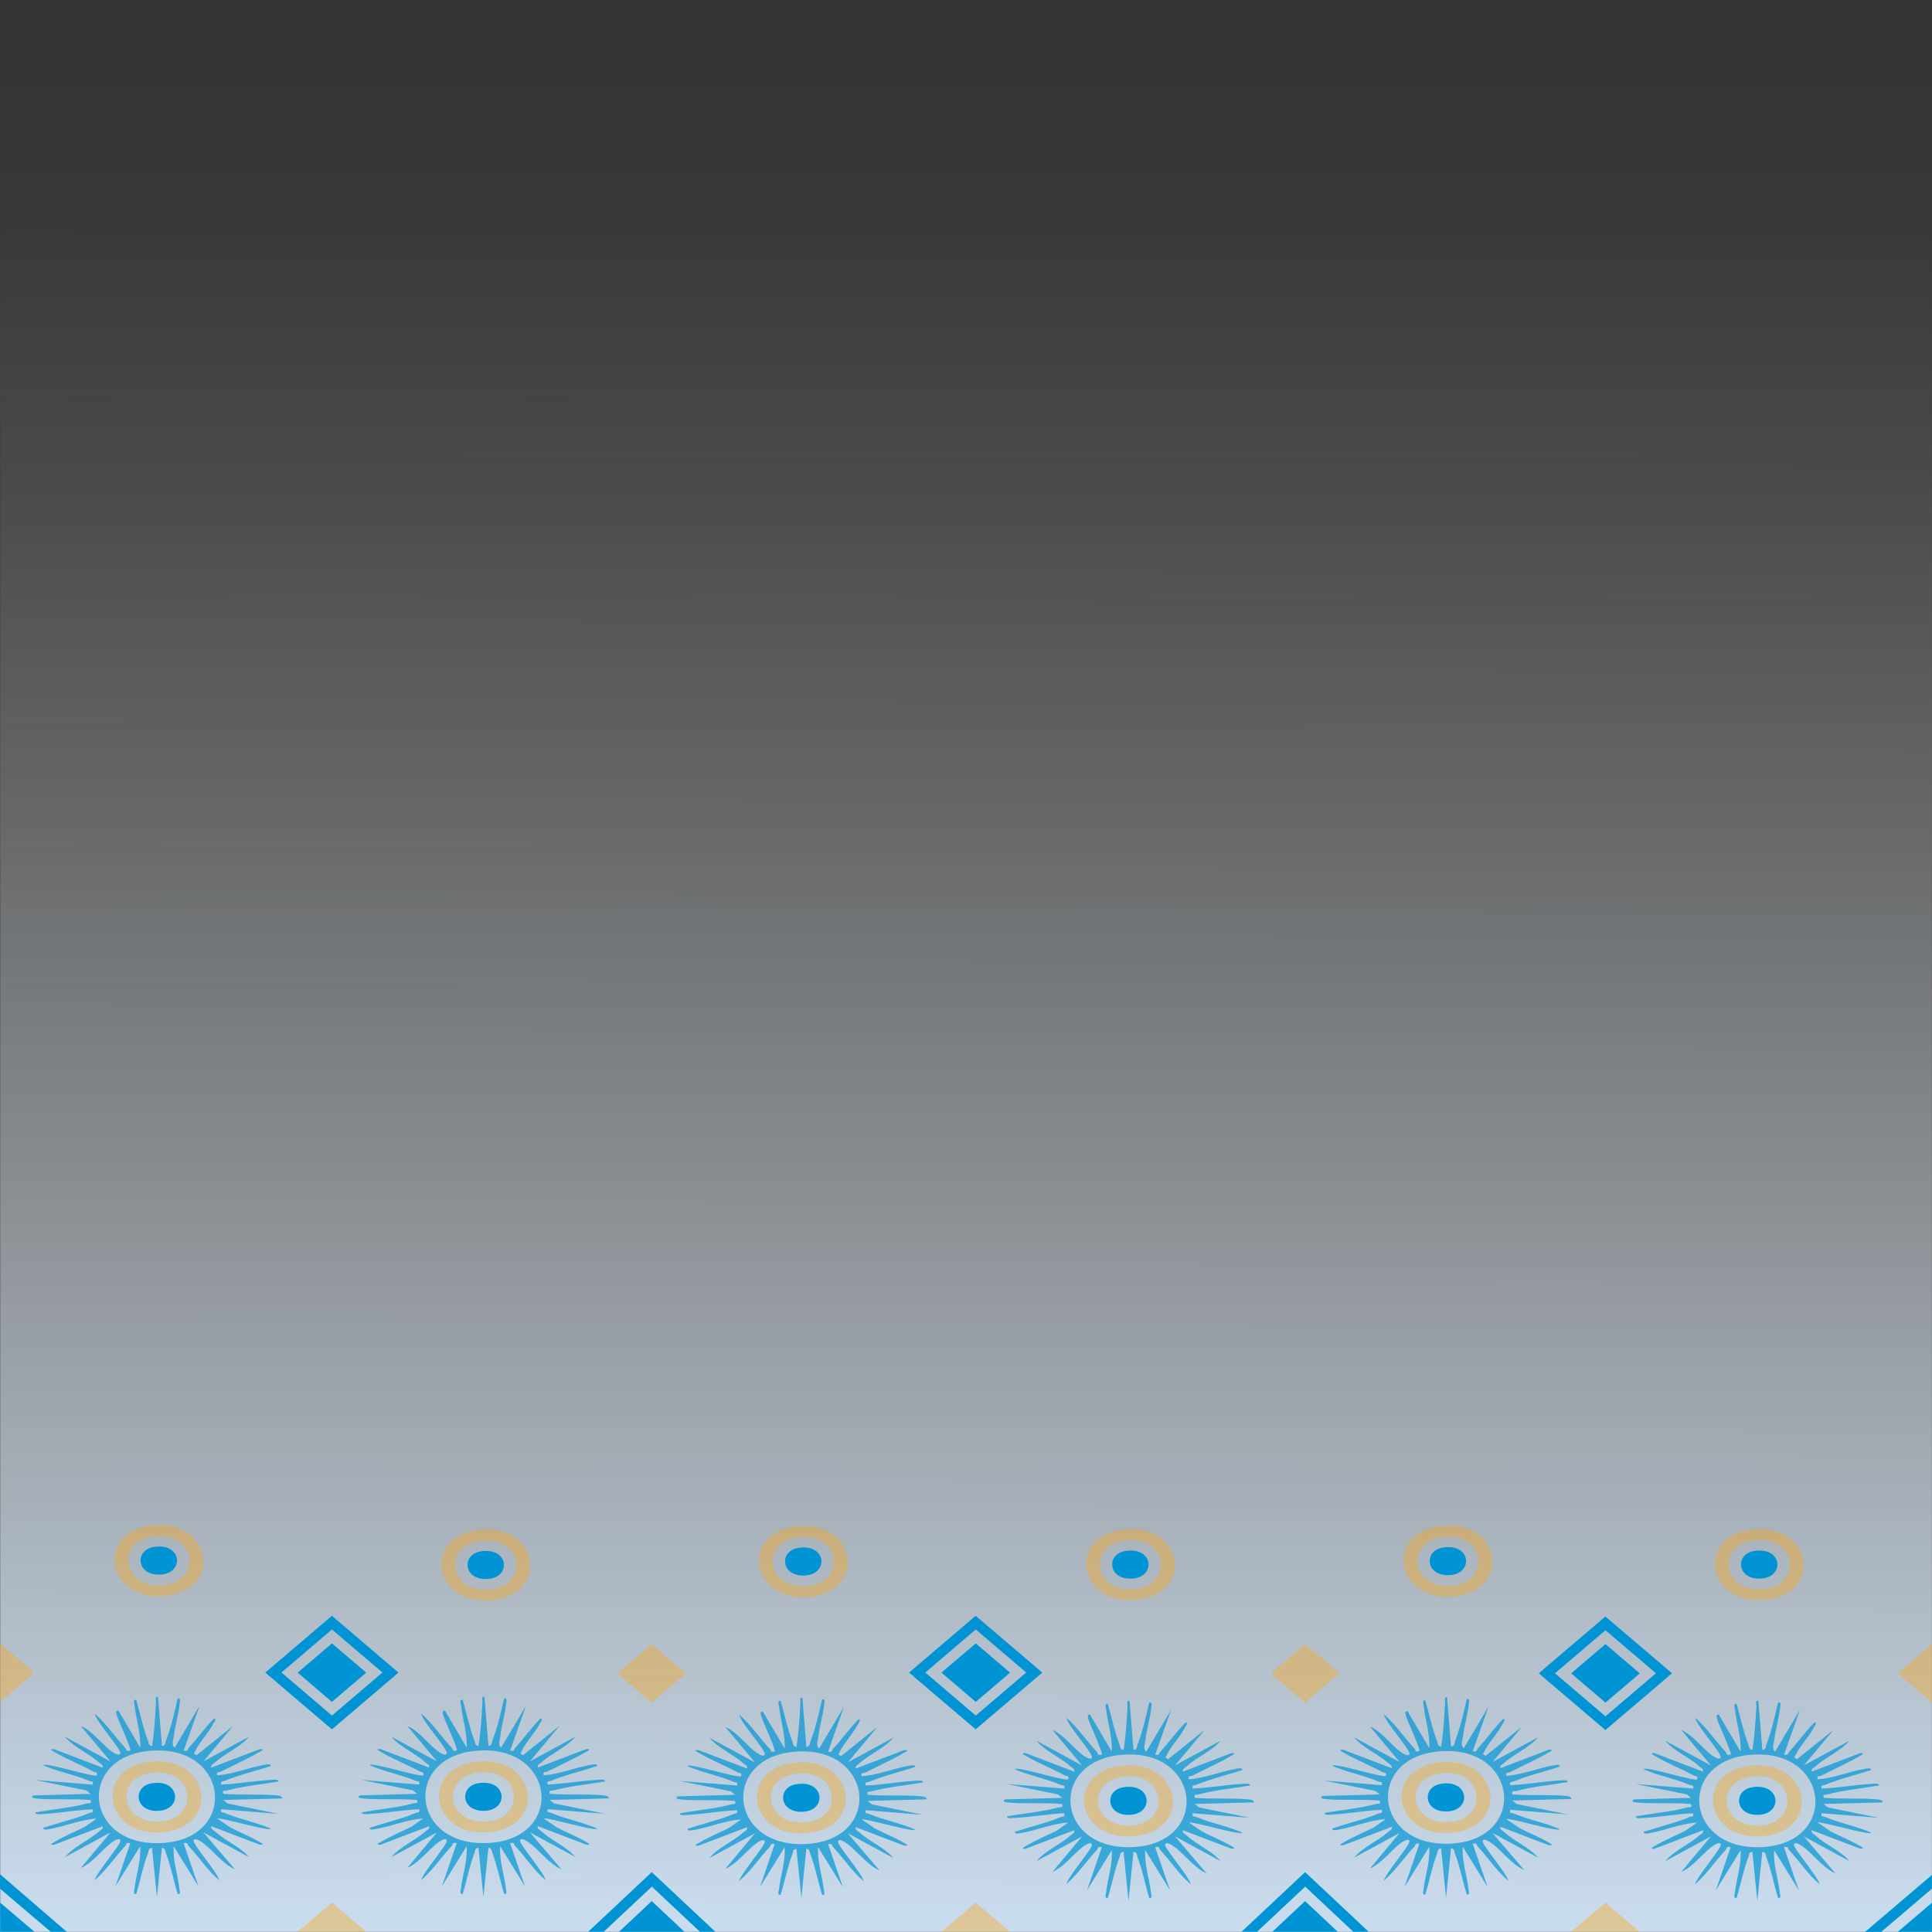 <?xml version="1.0" encoding="UTF-8"?>
<svg id="Layer_4" data-name="Layer 4" xmlns="http://www.w3.org/2000/svg" xmlns:xlink="http://www.w3.org/1999/xlink" viewBox="0 0 669.42 669.38">
  <rect x="0" y="0" width="669.42" height="669.38" fill="#333333" stroke="none"/>
  <defs>
    <style>
      .cls-1 {
        fill: url(#linear-gradient);
      }

      .cls-2 {
        opacity: .7;
      }

      .cls-2, .cls-3 {
        fill: #0094d5;
      }

      .cls-4 {
        fill: #fba819;
        opacity: .4;
      }
    </style>
    <linearGradient id="linear-gradient" x1="335.26" y1="17.4" x2="334.14" y2="686.74" gradientTransform="translate(.04 669.42) rotate(-90)" gradientUnits="userSpaceOnUse">
      <stop offset="0" stop-color="#fff" stop-opacity="0"/>
      <stop offset=".09" stop-color="#fdfefe" stop-opacity=".03"/>
      <stop offset=".23" stop-color="#f8fbfd" stop-opacity=".12"/>
      <stop offset=".4" stop-color="#f1f7fc" stop-opacity=".27"/>
      <stop offset=".59" stop-color="#e7f1fa" stop-opacity=".48"/>
      <stop offset=".8" stop-color="#dae9f7" stop-opacity=".74"/>
      <stop offset="1" stop-color="#cde2f5"/>
    </linearGradient>
  </defs>
  <rect class="cls-1" x=".06" y=".02" width="669.34" height="669.34" transform="translate(669.42 -.04) rotate(90)"/>
  <path class="cls-2" d="M56.11,604.98c1.34-.19,1.12-1.13,1.39-1.85,1.82-4.75,2.97-9.82,4.09-14.7,1.18-.13.73,1.27.67,1.86-.35,3.64-1.61,7.58-2.02,11.25-.13,1.19-.96,3.17.31,3.97l8.56-14.4-5.47,15.48c1.77.32,1.2-.41,1.76-1.01,3.13-3.3,5.55-7,8.85-10.2.95.35-.1,1.36-.35,1.86-1.6,3.22-4.87,6.43-6.28,9.53-.36.79-.83.62.47,1.41l12.66-10.14-10.26,12.28,15.75-8.54c-2.8,3.5-8.49,5.83-11.64,8.81-.64.6-1.67.86-1.37,1.87l16.79-6.4c2.04-.1.52.6-.12.98-4.03,2.38-8.99,4.57-13.26,6.77-.8.41-1.77-.13-1.36,1.32,5.53-.38,11.02-2.72,16.26-3.61.69-.12,2.4-.54,2.23.4-5,1.67-11.04,3.09-15.78,5.08-.96.4-1.68-.04-1.33,1.34,5.59-.21,11.23-1.27,16.79-1.59.76-.04,3.18-.43,3.07.52-5.62.98-12.29,1.59-17.67,3.07-1.1.3-1.83-.28-1.5,1.2,5.71.51,12.65.03,18.17.52,1.02.09,2.11.11,2.37,1.08l-20.55.54,1.5,1.2,17.67,3.6-19.86-1.59c-.35,1.38.37.93,1.33,1.34,4.96,2.08,10.84,3.2,15.79,5.34-.06,1.26-16.83-3.87-18.5-3.47l4.57,3.11c3.26,1.72,6.91,3.12,10.05,4.98.63.38,2.15,1.08.12.98l-16.79-6.4c-.3,1.01.73,1.26,1.37,1.87,3.25,3.08,8.74,5.28,11.64,8.81l-15.75-8.54,10.95,12.82c-4.72-2.01-8.73-8.14-12.67-10.15-.93-.48-1.68-.42-1.7.27-.03,1.39,8.41,11.14,8.88,13.62-4.13-3.45-6.92-7.97-10.56-11.81-.57-.6,0-1.33-1.76-1.01l5.14,14.95-8.56-13.88c-.39,4.96,1.42,9.85,1.97,14.75.07.6.64,1.92-.59,1.8-1.45-4.66-2.33-9.57-4.09-14.17-.27-.72-.06-1.66-1.39-1.85l-1.72,17.09-1.72-17.09c-1.34.19-1.12,1.13-1.39,1.85-1.76,4.6-2.64,9.51-4.09,14.17-1.23.12-.66-1.2-.59-1.8.55-4.91,2.35-9.79,1.97-14.75l-8.56,13.88,5.14-14.95c-1.77-.32-1.2.41-1.76,1.01-3.64,3.85-6.43,8.24-10.56,11.81.54-2.5,8.91-12.14,8.88-13.62-.01-.71-.77-.73-1.69-.26-3.53,1.79-7.58,7.83-11.98,9.61l10.26-12.28-15.75,8.54c2.78-3.47,8.48-5.91,11.65-8.8.66-.6,1.65-.87,1.36-1.87l-16.79,6.4c-2.04.1-.52-.6.12-.98,3.25-1.92,7-3.49,10.46-5.2l4.16-2.89c-5.53.31-11.01,2.72-16.26,3.61-.69.12-2.4.54-2.23-.4,5-1.67,11.04-3.09,15.78-5.08.96-.4,1.68.04,1.33-1.34-5.61.22-11.21,1.26-16.79,1.59-.76.04-3.19.43-3.07-.52,5.51-1.02,12.43-1.61,17.67-3.07,1.1-.31,1.83.29,1.5-1.2-5.85-.58-13.23.02-18.85-.54-1-.1-2.12-.41-1.01-1.07l19.86-.54-1.5-1.2-17.67-3.6,19.86,1.59c.35-1.38-.37-.93-1.33-1.34-4.96-2.08-10.84-3.2-15.79-5.34.06-1.37,17.29,4.21,18.5,3.47.39-1.36-.47-.93-1.28-1.38-4.29-2.35-9.15-4.23-13.34-6.71-.63-.38-2.15-1.08-.12-.98l16.79,6.4c.3-1.01-.73-1.26-1.37-1.87-3.15-2.98-8.84-5.31-11.64-8.81l15.75,8.54-10.26-12.28c4.53,1.91,8.19,7.68,11.98,9.61.93.48,1.68.42,1.7-.27.03-1.62-8.45-10.99-8.88-13.62,4.13,3.57,6.91,7.96,10.56,11.81.57.6,0,1.33,1.76,1.01.53-.48-4.15-10.41-4.63-12.14-.15-.54-.69-1.87.52-1.74l7.54,12.81c.26-4.94-1.42-9.86-1.97-14.75-.07-.6-.63-1.92.59-1.8,1.33,4.68,2.33,9.58,4.09,14.17.27.72.06,1.66,1.39,1.85.8-5.03,1.09-10.16,1.37-15.23.04-.65-.51-1.98.68-1.86l1.38,17.08ZM51.14,606.72c-24.57,2.72-21.73,33.03,4.6,31.9,27.43-1.19,23.84-35.04-4.6-31.9Z"/>
  <path class="cls-4" d="M51.81,610.45c20.92-2.49,25.02,22.41,4.58,24.39-20.22,1.95-24.19-22.05-4.58-24.39ZM53.21,614.18c-13.78,1.16-11.83,17.55,1.84,16.98,14-.58,12.91-18.22-1.84-16.98Z"/>
  <path class="cls-3" d="M52.48,617.91c10.37-1.81,11,10.09,1.23,9.53-7.14-.41-7.51-8.43-1.23-9.53Z"/>
  <path class="cls-4" d="M52.48,528.59c20.92-2.49,25.02,22.41,4.58,24.39-20.22,1.95-24.19-22.05-4.58-24.39ZM53.88,532.32c-13.78,1.16-11.83,17.55,1.84,16.98,14-.58,12.91-18.22-1.84-16.98Z"/>
  <path class="cls-3" d="M53.15,536.04c10.37-1.81,11,10.09,1.23,9.53-7.14-.41-7.51-8.43-1.23-9.53Z"/>
  <path class="cls-2" d="M279.4,605.3c1.34-.19,1.12-1.13,1.39-1.85,1.82-4.75,2.97-9.82,4.09-14.7,1.18-.13.73,1.27.67,1.86-.35,3.64-1.61,7.58-2.02,11.25-.13,1.19-.96,3.17.31,3.97l8.56-14.4-5.47,15.48c1.77.32,1.2-.41,1.76-1.01,3.13-3.3,5.55-7,8.85-10.2.95.35-.1,1.36-.35,1.86-1.6,3.22-4.87,6.43-6.28,9.53-.36.79-.83.62.47,1.41l12.66-10.14-10.26,12.28,15.75-8.54c-2.8,3.5-8.49,5.83-11.64,8.81-.64.6-1.67.86-1.37,1.87l16.79-6.4c2.04-.1.52.6-.12.98-4.03,2.38-8.99,4.57-13.26,6.77-.8.41-1.77-.13-1.36,1.32,5.53-.38,11.02-2.72,16.26-3.61.69-.12,2.4-.54,2.23.4-5,1.67-11.04,3.09-15.78,5.08-.96.4-1.68-.04-1.33,1.34,5.59-.21,11.23-1.27,16.79-1.59.76-.04,3.18-.43,3.07.52-5.62.98-12.29,1.59-17.67,3.07-1.1.3-1.83-.28-1.5,1.2,5.71.51,12.65.03,18.17.52,1.02.09,2.11.11,2.37,1.08l-20.55.54,1.5,1.2,17.67,3.6-19.86-1.59c-.35,1.38.37.93,1.33,1.34,4.96,2.08,10.84,3.2,15.79,5.34-.06,1.26-16.83-3.87-18.5-3.47l4.57,3.11c3.26,1.72,6.91,3.12,10.05,4.98.63.38,2.15,1.08.12.98l-16.79-6.4c-.3,1.01.73,1.26,1.37,1.87,3.25,3.08,8.74,5.28,11.64,8.81l-15.75-8.54,10.95,12.82c-4.72-2.01-8.73-8.14-12.67-10.15-.93-.48-1.68-.42-1.7.27-.03,1.39,8.41,11.14,8.88,13.62-4.13-3.45-6.92-7.97-10.56-11.81-.57-.6,0-1.33-1.76-1.01l5.14,14.95-8.56-13.88c-.39,4.96,1.42,9.85,1.97,14.75.07.6.64,1.92-.59,1.8-1.45-4.66-2.33-9.57-4.09-14.17-.27-.72-.06-1.66-1.39-1.85l-1.72,17.09-1.72-17.09c-1.34.19-1.12,1.13-1.39,1.85-1.76,4.6-2.64,9.51-4.09,14.17-1.23.12-.66-1.2-.59-1.8.55-4.91,2.35-9.79,1.97-14.75l-8.56,13.88,5.14-14.95c-1.77-.32-1.2.41-1.76,1.01-3.64,3.85-6.43,8.24-10.56,11.81.54-2.5,8.91-12.14,8.88-13.62-.01-.71-.77-.73-1.69-.26-3.53,1.79-7.58,7.83-11.98,9.61l10.26-12.28-15.75,8.54c2.78-3.47,8.48-5.91,11.65-8.8.66-.6,1.65-.87,1.36-1.87l-16.79,6.4c-2.04.1-.52-.6.12-.98,3.25-1.92,7-3.49,10.46-5.2l4.16-2.89c-5.53.31-11.01,2.72-16.26,3.61-.69.12-2.4.54-2.23-.4,5-1.67,11.04-3.09,15.78-5.08.96-.4,1.68.04,1.33-1.34-5.61.22-11.21,1.26-16.79,1.59-.76.04-3.19.43-3.07-.52,5.51-1.02,12.43-1.61,17.67-3.07,1.1-.31,1.83.29,1.5-1.2-5.85-.58-13.23.02-18.85-.54-1-.1-2.12-.41-1.01-1.07l19.86-.54-1.5-1.2-17.67-3.6,19.86,1.59c.35-1.38-.37-.93-1.33-1.34-4.96-2.08-10.84-3.2-15.79-5.34.06-1.37,17.29,4.21,18.5,3.47.39-1.36-.47-.93-1.28-1.38-4.29-2.35-9.15-4.23-13.34-6.71-.63-.38-2.15-1.08-.12-.98l16.79,6.4c.3-1.01-.73-1.26-1.37-1.87-3.15-2.98-8.84-5.31-11.64-8.81l15.75,8.54-10.26-12.28c4.53,1.91,8.19,7.68,11.98,9.61.93.48,1.68.42,1.7-.27.03-1.62-8.45-10.99-8.88-13.62,4.13,3.57,6.91,7.96,10.56,11.81.57.6,0,1.33,1.76,1.01.53-.48-4.15-10.41-4.63-12.14-.15-.54-.69-1.87.52-1.74l7.54,12.81c.26-4.94-1.42-9.86-1.97-14.75-.07-.6-.63-1.92.59-1.8,1.33,4.68,2.33,9.58,4.09,14.17.27.72.06,1.66,1.39,1.85.8-5.03,1.09-10.16,1.37-15.23.04-.65-.51-1.98.68-1.86l1.38,17.08ZM274.43,607.04c-24.57,2.72-21.73,33.03,4.6,31.9,27.43-1.19,23.84-35.04-4.6-31.9Z"/>
  <path class="cls-4" d="M275.1,610.77c20.92-2.49,25.02,22.41,4.58,24.39-20.22,1.95-24.19-22.05-4.58-24.39ZM276.51,614.5c-13.78,1.16-11.83,17.55,1.84,16.98,14-.58,12.91-18.22-1.84-16.98Z"/>
  <path class="cls-3" d="M275.77,618.22c10.37-1.81,11,10.09,1.23,9.53-7.14-.41-7.51-8.43-1.23-9.53Z"/>
  <path class="cls-2" d="M169.23,604.96c1.34-.19,1.12-1.13,1.39-1.85,1.82-4.75,2.97-9.82,4.09-14.7,1.18-.13.73,1.27.67,1.86-.35,3.64-1.61,7.58-2.02,11.25-.13,1.19-.96,3.17.31,3.97l8.56-14.4-5.47,15.48c1.77.32,1.2-.41,1.76-1.01,3.13-3.3,5.55-7,8.85-10.2.95.35-.1,1.36-.35,1.86-1.6,3.22-4.87,6.43-6.28,9.53-.36.79-.83.62.47,1.41l12.66-10.14-10.26,12.28,15.75-8.54c-2.8,3.5-8.49,5.83-11.64,8.81-.64.6-1.67.86-1.37,1.87l16.79-6.4c2.04-.1.52.6-.12.98-4.03,2.38-8.99,4.57-13.26,6.77-.8.41-1.77-.13-1.36,1.32,5.53-.38,11.02-2.72,16.26-3.61.69-.12,2.4-.54,2.23.4-5,1.67-11.04,3.09-15.78,5.08-.96.4-1.68-.04-1.33,1.34,5.59-.21,11.23-1.27,16.79-1.59.76-.04,3.18-.43,3.07.52-5.62.98-12.29,1.59-17.67,3.07-1.1.3-1.83-.28-1.5,1.2,5.71.51,12.65.03,18.17.52,1.02.09,2.11.11,2.37,1.08l-20.55.54,1.5,1.2,17.67,3.6-19.86-1.59c-.35,1.38.37.93,1.33,1.34,4.96,2.08,10.84,3.2,15.79,5.34-.06,1.26-16.83-3.87-18.5-3.47l4.57,3.11c3.26,1.72,6.91,3.12,10.05,4.98.63.38,2.15,1.08.12.98l-16.79-6.4c-.3,1.01.73,1.26,1.37,1.87,3.25,3.08,8.74,5.28,11.64,8.81l-15.75-8.54,10.95,12.82c-4.72-2.01-8.73-8.14-12.67-10.15-.93-.48-1.68-.42-1.7.27-.03,1.39,8.41,11.14,8.88,13.62-4.13-3.45-6.92-7.97-10.56-11.81-.57-.6,0-1.33-1.76-1.01l5.14,14.95-8.56-13.88c-.39,4.96,1.42,9.85,1.97,14.75.07.6.64,1.92-.59,1.8-1.45-4.66-2.33-9.57-4.09-14.17-.27-.72-.06-1.66-1.39-1.85l-1.72,17.09-1.72-17.09c-1.34.19-1.12,1.13-1.39,1.85-1.76,4.6-2.64,9.51-4.09,14.17-1.23.12-.66-1.2-.59-1.8.55-4.91,2.35-9.79,1.97-14.75l-8.56,13.88,5.14-14.95c-1.77-.32-1.2.41-1.76,1.01-3.64,3.85-6.43,8.24-10.56,11.81.54-2.5,8.91-12.14,8.88-13.62-.01-.71-.77-.73-1.69-.26-3.53,1.79-7.58,7.83-11.98,9.61l10.26-12.28-15.75,8.54c2.78-3.47,8.48-5.91,11.65-8.8.66-.6,1.65-.87,1.36-1.87l-16.79,6.4c-2.04.1-.52-.6.12-.98,3.25-1.92,7-3.49,10.46-5.2l4.16-2.89c-5.53.31-11.01,2.72-16.26,3.61-.69.12-2.4.54-2.23-.4,5-1.67,11.04-3.09,15.78-5.08.96-.4,1.68.04,1.33-1.34-5.61.22-11.21,1.26-16.79,1.59-.76.04-3.19.43-3.07-.52,5.51-1.02,12.43-1.61,17.67-3.07,1.1-.31,1.83.29,1.5-1.2-5.85-.58-13.23.02-18.85-.54-1-.1-2.12-.41-1.01-1.07l19.86-.54-1.5-1.2-17.67-3.6,19.86,1.59c.35-1.38-.37-.93-1.33-1.34-4.96-2.08-10.84-3.2-15.79-5.34.06-1.37,17.29,4.21,18.5,3.47.39-1.36-.47-.93-1.28-1.38-4.29-2.35-9.15-4.23-13.34-6.71-.63-.38-2.15-1.08-.12-.98l16.79,6.4c.3-1.01-.73-1.26-1.37-1.87-3.15-2.98-8.84-5.31-11.64-8.81l15.75,8.54-10.26-12.28c4.53,1.91,8.19,7.68,11.98,9.61.93.48,1.68.42,1.7-.27.03-1.62-8.45-10.99-8.88-13.62,4.13,3.57,6.91,7.96,10.56,11.81.57.6,0,1.33,1.76,1.01.53-.48-4.15-10.41-4.63-12.14-.15-.54-.69-1.87.52-1.74l7.54,12.81c.26-4.94-1.42-9.86-1.97-14.75-.07-.6-.63-1.92.59-1.8,1.33,4.68,2.33,9.58,4.09,14.17.27.72.06,1.66,1.39,1.85.8-5.03,1.09-10.16,1.37-15.23.04-.65-.51-1.98.68-1.86l1.38,17.08ZM164.27,606.7c-24.57,2.72-21.73,33.03,4.6,31.9,27.43-1.19,23.84-35.04-4.6-31.9Z"/>
  <path class="cls-4" d="M164.94,610.43c20.92-2.49,25.02,22.41,4.58,24.39-20.22,1.95-24.19-22.05-4.58-24.39ZM166.34,614.17c-13.78,1.16-11.83,17.55,1.84,16.98,14-.58,12.91-18.22-1.84-16.98Z"/>
  <path class="cls-3" d="M165.61,617.89c10.37-1.81,11,10.09,1.23,9.53-7.14-.41-7.51-8.43-1.23-9.53Z"/>
  <path class="cls-4" d="M275.77,528.9c20.92-2.49,25.02,22.41,4.58,24.39-20.22,1.95-24.19-22.05-4.58-24.39ZM277.17,532.64c-13.78,1.16-11.83,17.55,1.84,16.98,14-.58,12.91-18.22-1.84-16.98Z"/>
  <path class="cls-3" d="M276.44,536.36c10.37-1.81,11,10.09,1.23,9.53-7.14-.41-7.51-8.43-1.23-9.53Z"/>
  <path class="cls-4" d="M165.75,530.1c20.92-2.49,25.02,22.41,4.58,24.39-20.22,1.95-24.19-22.05-4.58-24.39ZM167.15,533.83c-13.78,1.16-11.83,17.55,1.84,16.98,14-.58,12.91-18.22-1.84-16.98Z"/>
  <path class="cls-3" d="M166.42,537.56c10.37-1.81,11,10.09,1.23,9.53-7.14-.41-7.51-8.43-1.23-9.53Z"/>
  <path class="cls-2" d="M502.77,605.17c1.34-.19,1.12-1.13,1.39-1.85,1.82-4.75,2.97-9.82,4.09-14.7,1.18-.13.73,1.27.67,1.86-.35,3.64-1.61,7.58-2.02,11.25-.13,1.19-.96,3.17.31,3.97l8.56-14.4-5.47,15.48c1.77.32,1.2-.41,1.76-1.01,3.13-3.3,5.55-7,8.85-10.2.95.35-.1,1.36-.35,1.86-1.6,3.22-4.87,6.43-6.28,9.53-.36.79-.83.62.47,1.41l12.66-10.14-10.26,12.28,15.75-8.54c-2.8,3.5-8.49,5.83-11.64,8.81-.64.6-1.67.86-1.37,1.87l16.79-6.4c2.04-.1.52.6-.12.98-4.03,2.38-8.99,4.57-13.26,6.77-.8.41-1.77-.13-1.36,1.32,5.53-.38,11.02-2.72,16.26-3.61.69-.12,2.4-.54,2.23.4-5,1.67-11.04,3.09-15.78,5.08-.96.4-1.68-.04-1.33,1.34,5.59-.21,11.23-1.27,16.79-1.59.76-.04,3.18-.43,3.07.52-5.62.98-12.29,1.59-17.67,3.07-1.1.3-1.83-.28-1.5,1.2,5.71.51,12.65.03,18.17.52,1.02.09,2.11.11,2.37,1.08l-20.55.54,1.5,1.2,17.67,3.6-19.86-1.59c-.35,1.38.37.93,1.33,1.34,4.96,2.08,10.84,3.2,15.79,5.34-.06,1.26-16.83-3.87-18.5-3.47l4.57,3.11c3.26,1.72,6.91,3.12,10.05,4.98.63.38,2.15,1.08.12.98l-16.79-6.4c-.3,1.01.73,1.26,1.37,1.87,3.25,3.08,8.74,5.28,11.64,8.81l-15.75-8.54,10.95,12.82c-4.72-2.01-8.73-8.14-12.67-10.15-.93-.48-1.68-.42-1.7.27-.03,1.39,8.41,11.14,8.88,13.62-4.13-3.45-6.92-7.97-10.56-11.81-.57-.6,0-1.33-1.76-1.01l5.14,14.95-8.56-13.88c-.39,4.96,1.42,9.85,1.97,14.75.07.6.64,1.92-.59,1.8-1.45-4.66-2.33-9.57-4.09-14.17-.27-.72-.06-1.66-1.39-1.85l-1.72,17.09-1.72-17.09c-1.34.19-1.12,1.13-1.39,1.85-1.76,4.6-2.64,9.51-4.09,14.17-1.23.12-.66-1.2-.59-1.8.55-4.91,2.35-9.79,1.97-14.75l-8.56,13.88,5.14-14.95c-1.77-.32-1.2.41-1.76,1.01-3.64,3.85-6.43,8.24-10.56,11.81.54-2.5,8.91-12.14,8.88-13.62-.01-.71-.77-.73-1.69-.26-3.53,1.79-7.58,7.83-11.98,9.61l10.26-12.28-15.75,8.54c2.78-3.47,8.48-5.91,11.65-8.8.66-.6,1.65-.87,1.36-1.87l-16.79,6.4c-2.04.1-.52-.6.12-.98,3.25-1.92,7-3.49,10.46-5.2l4.16-2.89c-5.53.31-11.01,2.72-16.26,3.61-.69.12-2.4.54-2.23-.4,5-1.67,11.04-3.09,15.78-5.08.96-.4,1.68.04,1.33-1.34-5.61.22-11.21,1.26-16.79,1.59-.76.04-3.19.43-3.07-.52,5.51-1.02,12.43-1.61,17.67-3.07,1.1-.31,1.83.29,1.5-1.2-5.85-.58-13.23.02-18.85-.54-1-.1-2.12-.41-1.01-1.07l19.86-.54-1.5-1.2-17.67-3.6,19.86,1.59c.35-1.38-.37-.93-1.33-1.34-4.96-2.08-10.84-3.2-15.79-5.34.06-1.37,17.29,4.21,18.5,3.47.39-1.36-.47-.93-1.28-1.38-4.29-2.35-9.15-4.23-13.34-6.71-.63-.38-2.15-1.08-.12-.98l16.79,6.4c.3-1.01-.73-1.26-1.37-1.87-3.15-2.98-8.84-5.31-11.64-8.81l15.75,8.54-10.26-12.28c4.53,1.91,8.19,7.68,11.98,9.61.93.48,1.68.42,1.7-.27.03-1.62-8.45-10.99-8.88-13.62,4.13,3.57,6.91,7.96,10.56,11.81.57.6,0,1.33,1.76,1.01.53-.48-4.15-10.41-4.63-12.14-.15-.54-.69-1.87.52-1.74l7.54,12.81c.26-4.94-1.42-9.86-1.97-14.75-.07-.6-.63-1.92.59-1.8,1.33,4.68,2.33,9.58,4.09,14.17.27.72.06,1.66,1.39,1.85.8-5.03,1.09-10.16,1.37-15.23.04-.65-.51-1.98.68-1.86l1.38,17.08ZM497.8,606.91c-24.57,2.72-21.73,33.03,4.6,31.9,27.43-1.19,23.84-35.04-4.6-31.9Z"/>
  <path class="cls-4" d="M498.47,610.64c20.92-2.49,25.02,22.41,4.58,24.39-20.22,1.95-24.19-22.05-4.58-24.39ZM499.87,614.37c-13.78,1.16-11.83,17.55,1.84,16.98,14-.58,12.91-18.22-1.84-16.98Z"/>
  <path class="cls-3" d="M499.14,618.1c10.37-1.81,11,10.09,1.23,9.53-7.14-.41-7.51-8.43-1.23-9.53Z"/>
  <path class="cls-2" d="M392.75,606.36c1.34-.19,1.12-1.13,1.39-1.85,1.82-4.75,2.97-9.82,4.09-14.7,1.18-.13.73,1.27.67,1.86-.35,3.64-1.61,7.58-2.02,11.25-.13,1.19-.96,3.17.31,3.97l8.56-14.4-5.47,15.48c1.77.32,1.2-.41,1.76-1.01,3.13-3.3,5.55-7,8.85-10.2.95.35-.1,1.36-.35,1.86-1.6,3.22-4.87,6.43-6.28,9.53-.36.79-.83.62.47,1.41l12.66-10.14-10.26,12.28,15.75-8.54c-2.8,3.5-8.49,5.83-11.64,8.81-.64.6-1.67.86-1.37,1.87l16.79-6.4c2.04-.1.52.6-.12.98-4.03,2.38-8.99,4.57-13.26,6.77-.8.41-1.77-.13-1.36,1.32,5.53-.38,11.02-2.72,16.26-3.61.69-.12,2.4-.54,2.23.4-5,1.67-11.04,3.09-15.78,5.08-.96.4-1.68-.04-1.33,1.34,5.59-.21,11.23-1.27,16.79-1.59.76-.04,3.18-.43,3.07.52-5.62.98-12.29,1.59-17.67,3.07-1.1.3-1.83-.28-1.5,1.2,5.71.51,12.65.03,18.17.52,1.02.09,2.11.11,2.37,1.08l-20.55.54,1.5,1.2,17.67,3.6-19.86-1.59c-.35,1.38.37.93,1.33,1.34,4.96,2.08,10.84,3.2,15.79,5.34-.06,1.26-16.83-3.87-18.5-3.47l4.57,3.11c3.26,1.72,6.91,3.12,10.05,4.98.63.38,2.15,1.08.12.98l-16.79-6.4c-.3,1.01.73,1.26,1.37,1.87,3.25,3.08,8.74,5.28,11.64,8.81l-15.75-8.54,10.95,12.82c-4.72-2.01-8.73-8.14-12.67-10.15-.93-.48-1.68-.42-1.7.27-.03,1.39,8.41,11.14,8.88,13.62-4.13-3.45-6.92-7.97-10.56-11.81-.57-.6,0-1.33-1.76-1.01l5.14,14.95-8.56-13.88c-.39,4.96,1.42,9.85,1.97,14.75.07.6.64,1.92-.59,1.8-1.45-4.66-2.33-9.57-4.09-14.17-.27-.72-.06-1.66-1.39-1.85l-1.72,17.09-1.72-17.09c-1.34.19-1.12,1.13-1.39,1.85-1.76,4.6-2.64,9.51-4.09,14.17-1.23.12-.66-1.2-.59-1.8.55-4.91,2.35-9.79,1.97-14.75l-8.56,13.88,5.14-14.95c-1.77-.32-1.2.41-1.76,1.01-3.64,3.85-6.43,8.24-10.56,11.81.54-2.5,8.91-12.14,8.88-13.62-.01-.71-.77-.73-1.69-.26-3.53,1.79-7.58,7.83-11.98,9.61l10.26-12.28-15.75,8.54c2.78-3.47,8.48-5.91,11.65-8.8.66-.6,1.65-.87,1.36-1.87l-16.79,6.4c-2.04.1-.52-.6.12-.98,3.25-1.92,7-3.49,10.46-5.2l4.16-2.89c-5.53.31-11.01,2.72-16.26,3.61-.69.12-2.4.54-2.23-.4,5-1.67,11.04-3.09,15.78-5.08.96-.4,1.68.04,1.33-1.34-5.61.22-11.21,1.26-16.79,1.59-.76.04-3.19.43-3.07-.52,5.51-1.02,12.43-1.61,17.67-3.07,1.1-.31,1.83.29,1.5-1.2-5.85-.58-13.23.02-18.85-.54-1-.1-2.12-.41-1.01-1.07l19.86-.54-1.5-1.2-17.67-3.6,19.86,1.59c.35-1.38-.37-.93-1.33-1.34-4.96-2.08-10.84-3.2-15.79-5.34.06-1.37,17.29,4.21,18.5,3.47.39-1.36-.47-.93-1.28-1.38-4.29-2.35-9.15-4.23-13.34-6.71-.63-.38-2.15-1.08-.12-.98l16.79,6.4c.3-1.01-.73-1.26-1.37-1.87-3.15-2.98-8.84-5.31-11.64-8.81l15.75,8.54-10.26-12.28c4.53,1.91,8.19,7.68,11.98,9.61.93.48,1.68.42,1.7-.27.03-1.62-8.45-10.99-8.88-13.62,4.13,3.57,6.91,7.96,10.56,11.81.57.6,0,1.33,1.76,1.01.53-.48-4.15-10.41-4.63-12.14-.15-.54-.69-1.87.52-1.74l7.54,12.81c.26-4.94-1.42-9.86-1.97-14.75-.07-.6-.63-1.92.59-1.8,1.33,4.68,2.33,9.58,4.09,14.17.27.72.06,1.66,1.39,1.85.8-5.03,1.09-10.16,1.37-15.23.04-.65-.51-1.98.68-1.86l1.38,17.08ZM387.78,608.11c-24.57,2.72-21.73,33.03,4.6,31.9,27.43-1.19,23.84-35.04-4.6-31.9Z"/>
  <path class="cls-4" d="M388.45,611.84c20.92-2.49,25.02,22.41,4.58,24.39-20.22,1.95-24.19-22.05-4.58-24.39ZM389.85,615.57c-13.78,1.16-11.83,17.55,1.84,16.98s12.91-18.22-1.84-16.98Z"/>
  <path class="cls-3" d="M389.12,619.29c10.37-1.81,11,10.09,1.23,9.53-7.14-.41-7.51-8.43-1.23-9.53Z"/>
  <path class="cls-4" d="M499.13,528.78c20.92-2.49,25.02,22.41,4.58,24.39-20.22,1.95-24.19-22.05-4.58-24.39ZM500.53,532.51c-13.78,1.16-11.83,17.55,1.84,16.98,14-.58,12.91-18.22-1.84-16.98Z"/>
  <path class="cls-3" d="M499.8,536.23c10.37-1.81,11,10.09,1.23,9.53-7.14-.41-7.51-8.43-1.23-9.53Z"/>
  <path class="cls-4" d="M389.11,529.97c20.92-2.49,25.02,22.41,4.58,24.39-20.22,1.95-24.19-22.05-4.58-24.39ZM390.51,533.71c-13.78,1.16-11.83,17.55,1.84,16.98,14-.58,12.91-18.22-1.84-16.98Z"/>
  <path class="cls-3" d="M389.78,537.43c10.37-1.81,11,10.09,1.23,9.53-7.14-.41-7.51-8.43-1.23-9.53Z"/>
  <polygon class="cls-4" points=".04 569.4 11.93 579.53 .04 589.67 .04 569.4"/>
  <polygon class="cls-4" points="225.82 589.94 213.93 579.84 225.82 569.74 237.71 579.84 225.82 589.94"/>
  <polygon class="cls-3" points="115.02 589.69 103.13 579.55 115.02 569.42 126.91 579.55 115.02 589.69"/>
  <polygon class="cls-4" points="126.89 669.34 115 659.21 103.1 669.34 126.89 669.34"/>
  <path class="cls-3" d="M115,559.86l-23.08,19.67,23.08,19.67,23.08-19.67-23.08-19.67ZM97.53,579.51l17.49-14.91,17.49,14.91-17.49,14.91-17.49-14.91Z"/>
  <polygon class="cls-3" points="338.09 589.69 326.2 579.55 338.09 569.42 349.98 579.55 338.09 589.69"/>
  <polygon class="cls-4" points="349.98 669.34 338.09 659.21 326.2 669.34 349.98 669.34"/>
  <path class="cls-3" d="M338.06,559.86l-23.08,19.67,23.08,19.67,23.08-19.67-23.08-19.67ZM320.6,579.51l17.49-14.91,17.49,14.91-17.49,14.91-17.49-14.91Z"/>
  <polygon class="cls-4" points="452.22 589.92 440.33 579.79 452.22 569.65 464.11 579.79 452.22 589.92"/>
  <polygon class="cls-3" points="214.48 669.34 225.81 658.71 237.15 669.34 214.48 669.34"/>
  <path class="cls-3" d="M209.19,669.34l16.67-15.64,16.67,15.64,5.31-.02-22.01-20.64-22.01,20.64,5.36.02Z"/>
  <polygon class="cls-3" points="440.86 669.34 452.19 658.71 463.53 669.34 440.86 669.34"/>
  <path class="cls-3" d="M435.57,669.34l16.67-15.64,16.67,15.64,5.31-.02-22.01-20.64-22.01,20.64,5.36.02Z"/>
  <path class="cls-2" d="M610.63,606.36c1.34-.19,1.12-1.13,1.39-1.85,1.82-4.75,2.97-9.82,4.09-14.7,1.18-.13.73,1.27.67,1.86-.35,3.64-1.61,7.58-2.02,11.25-.13,1.19-.96,3.17.31,3.97l8.56-14.4-5.47,15.48c1.77.32,1.2-.41,1.76-1.01,3.13-3.3,5.55-7,8.85-10.2.95.35-.1,1.36-.35,1.86-1.6,3.22-4.87,6.43-6.28,9.53-.36.79-.83.62.47,1.41l12.66-10.14-10.26,12.28,15.75-8.54c-2.8,3.5-8.49,5.83-11.64,8.81-.64.6-1.67.86-1.37,1.87l16.79-6.4c2.04-.1.52.6-.12.98-4.03,2.38-8.99,4.57-13.26,6.77-.8.41-1.77-.13-1.36,1.32,5.53-.38,11.02-2.72,16.26-3.61.69-.12,2.4-.54,2.23.4-5,1.67-11.04,3.09-15.78,5.08-.96.4-1.68-.04-1.33,1.34,5.59-.21,11.23-1.27,16.79-1.59.76-.04,3.18-.43,3.07.52-5.62.98-12.29,1.59-17.67,3.07-1.1.3-1.83-.28-1.5,1.2,5.71.51,12.65.03,18.17.52,1.02.09,2.11.11,2.37,1.08l-20.55.54,1.5,1.2,17.67,3.6-19.86-1.59c-.35,1.38.37.93,1.33,1.34,4.96,2.08,10.84,3.2,15.79,5.34-.06,1.26-16.83-3.87-18.5-3.47l4.57,3.11c3.26,1.72,6.91,3.12,10.05,4.98.63.38,2.15,1.08.12.98l-16.79-6.4c-.3,1.01.73,1.26,1.37,1.87,3.25,3.08,8.74,5.28,11.64,8.81l-15.75-8.54,10.95,12.82c-4.72-2.01-8.73-8.14-12.67-10.15-.93-.48-1.68-.42-1.7.27-.03,1.39,8.41,11.14,8.88,13.62-4.13-3.45-6.92-7.97-10.56-11.81-.57-.6,0-1.33-1.76-1.01l5.14,14.95-8.56-13.88c-.39,4.96,1.42,9.85,1.97,14.75.07.6.64,1.92-.59,1.8-1.45-4.66-2.33-9.57-4.09-14.17-.27-.72-.06-1.66-1.39-1.85l-1.72,17.09-1.72-17.09c-1.34.19-1.12,1.13-1.39,1.85-1.76,4.6-2.64,9.51-4.09,14.17-1.23.12-.66-1.2-.59-1.8.55-4.91,2.35-9.79,1.97-14.75l-8.56,13.88,5.14-14.95c-1.77-.32-1.2.41-1.76,1.01-3.64,3.85-6.43,8.24-10.56,11.81.54-2.5,8.91-12.14,8.88-13.62-.01-.71-.77-.73-1.69-.26-3.53,1.79-7.58,7.83-11.98,9.61l10.26-12.28-15.75,8.54c2.78-3.47,8.48-5.91,11.65-8.8.66-.6,1.65-.87,1.36-1.87l-16.79,6.4c-2.04.1-.52-.6.12-.98,3.25-1.92,7-3.49,10.46-5.2l4.16-2.89c-5.53.31-11.01,2.72-16.26,3.61-.69.12-2.4.54-2.23-.4,5-1.67,11.04-3.09,15.78-5.08.96-.4,1.68.04,1.33-1.34-5.61.22-11.21,1.26-16.79,1.59-.76.04-3.19.43-3.07-.52,5.51-1.02,12.43-1.61,17.67-3.07,1.1-.31,1.83.29,1.5-1.2-5.85-.58-13.23.02-18.85-.54-1-.1-2.12-.41-1.01-1.07l19.86-.54-1.5-1.2-17.67-3.6,19.86,1.59c.35-1.38-.37-.93-1.33-1.34-4.96-2.08-10.84-3.2-15.79-5.34.06-1.37,17.29,4.21,18.5,3.47.39-1.36-.47-.93-1.28-1.38-4.29-2.35-9.15-4.23-13.34-6.71-.63-.38-2.15-1.08-.12-.98l16.79,6.4c.3-1.01-.73-1.26-1.37-1.87-3.15-2.98-8.84-5.31-11.64-8.81l15.75,8.54-10.26-12.28c4.53,1.91,8.19,7.68,11.98,9.61.93.48,1.68.42,1.7-.27.03-1.62-8.45-10.99-8.88-13.62,4.13,3.57,6.91,7.96,10.56,11.81.57.6,0,1.33,1.76,1.01.53-.48-4.15-10.41-4.63-12.14-.15-.54-.69-1.87.52-1.74l7.54,12.81c.26-4.94-1.42-9.86-1.97-14.75-.07-.6-.63-1.92.59-1.8,1.33,4.68,2.33,9.58,4.09,14.17.27.72.06,1.66,1.39,1.85.8-5.03,1.09-10.16,1.37-15.23.04-.65-.51-1.98.68-1.86l1.38,17.08ZM605.66,608.11c-24.57,2.72-21.73,33.03,4.6,31.9,27.43-1.19,23.84-35.04-4.6-31.9Z"/>
  <path class="cls-4" d="M606.33,611.84c20.92-2.49,25.02,22.41,4.58,24.39-20.22,1.95-24.19-22.05-4.58-24.39ZM607.73,615.57c-13.78,1.16-11.83,17.55,1.84,16.98s12.91-18.22-1.84-16.98Z"/>
  <path class="cls-3" d="M607,619.29c10.37-1.81,11,10.09,1.23,9.53-7.14-.41-7.51-8.43-1.23-9.53Z"/>
  <path class="cls-4" d="M607,529.97c20.92-2.49,25.02,22.41,4.58,24.39-20.22,1.95-24.19-22.05-4.58-24.39ZM608.4,533.71c-13.78,1.16-11.83,17.55,1.84,16.98,14-.58,12.91-18.22-1.84-16.98Z"/>
  <path class="cls-3" d="M607.67,537.43c10.37-1.81,11,10.09,1.23,9.53-7.14-.41-7.51-8.43-1.23-9.53Z"/>
  <polygon class="cls-4" points="669.4 569.65 657.51 579.79 669.4 589.92 669.4 569.65"/>
  <polygon class="cls-3" points="556.28 589.94 544.39 579.81 556.28 569.67 568.17 579.81 556.28 589.94"/>
  <path class="cls-3" d="M556.25,560.11l-23.08,19.67,23.08,19.67,23.08-19.67-23.08-19.67ZM538.79,579.77l17.49-14.91,17.49,14.91-17.49,14.91-17.49-14.91Z"/>
  <polygon class="cls-4" points="568.14 669.34 556.25 659.21 544.36 669.34 568.14 669.34"/>
  <polygon class="cls-3" points="11.93 669.34 .04 659.23 .06 669.34 11.93 669.34"/>
  <polyline class="cls-3" points=".02 654.42 17.57 669.34 23.14 669.36 0 649.4"/>
  <polygon class="cls-3" points="657.57 669.36 669.41 669.34 669.42 659.26 657.57 669.36"/>
  <polygon class="cls-3" points="651.91 669.37 651.88 669.34 669.37 654.43 669.4 654.45 669.4 649.74 669.34 649.69 646.26 669.36 646.28 669.38 651.91 669.37"/>
</svg>